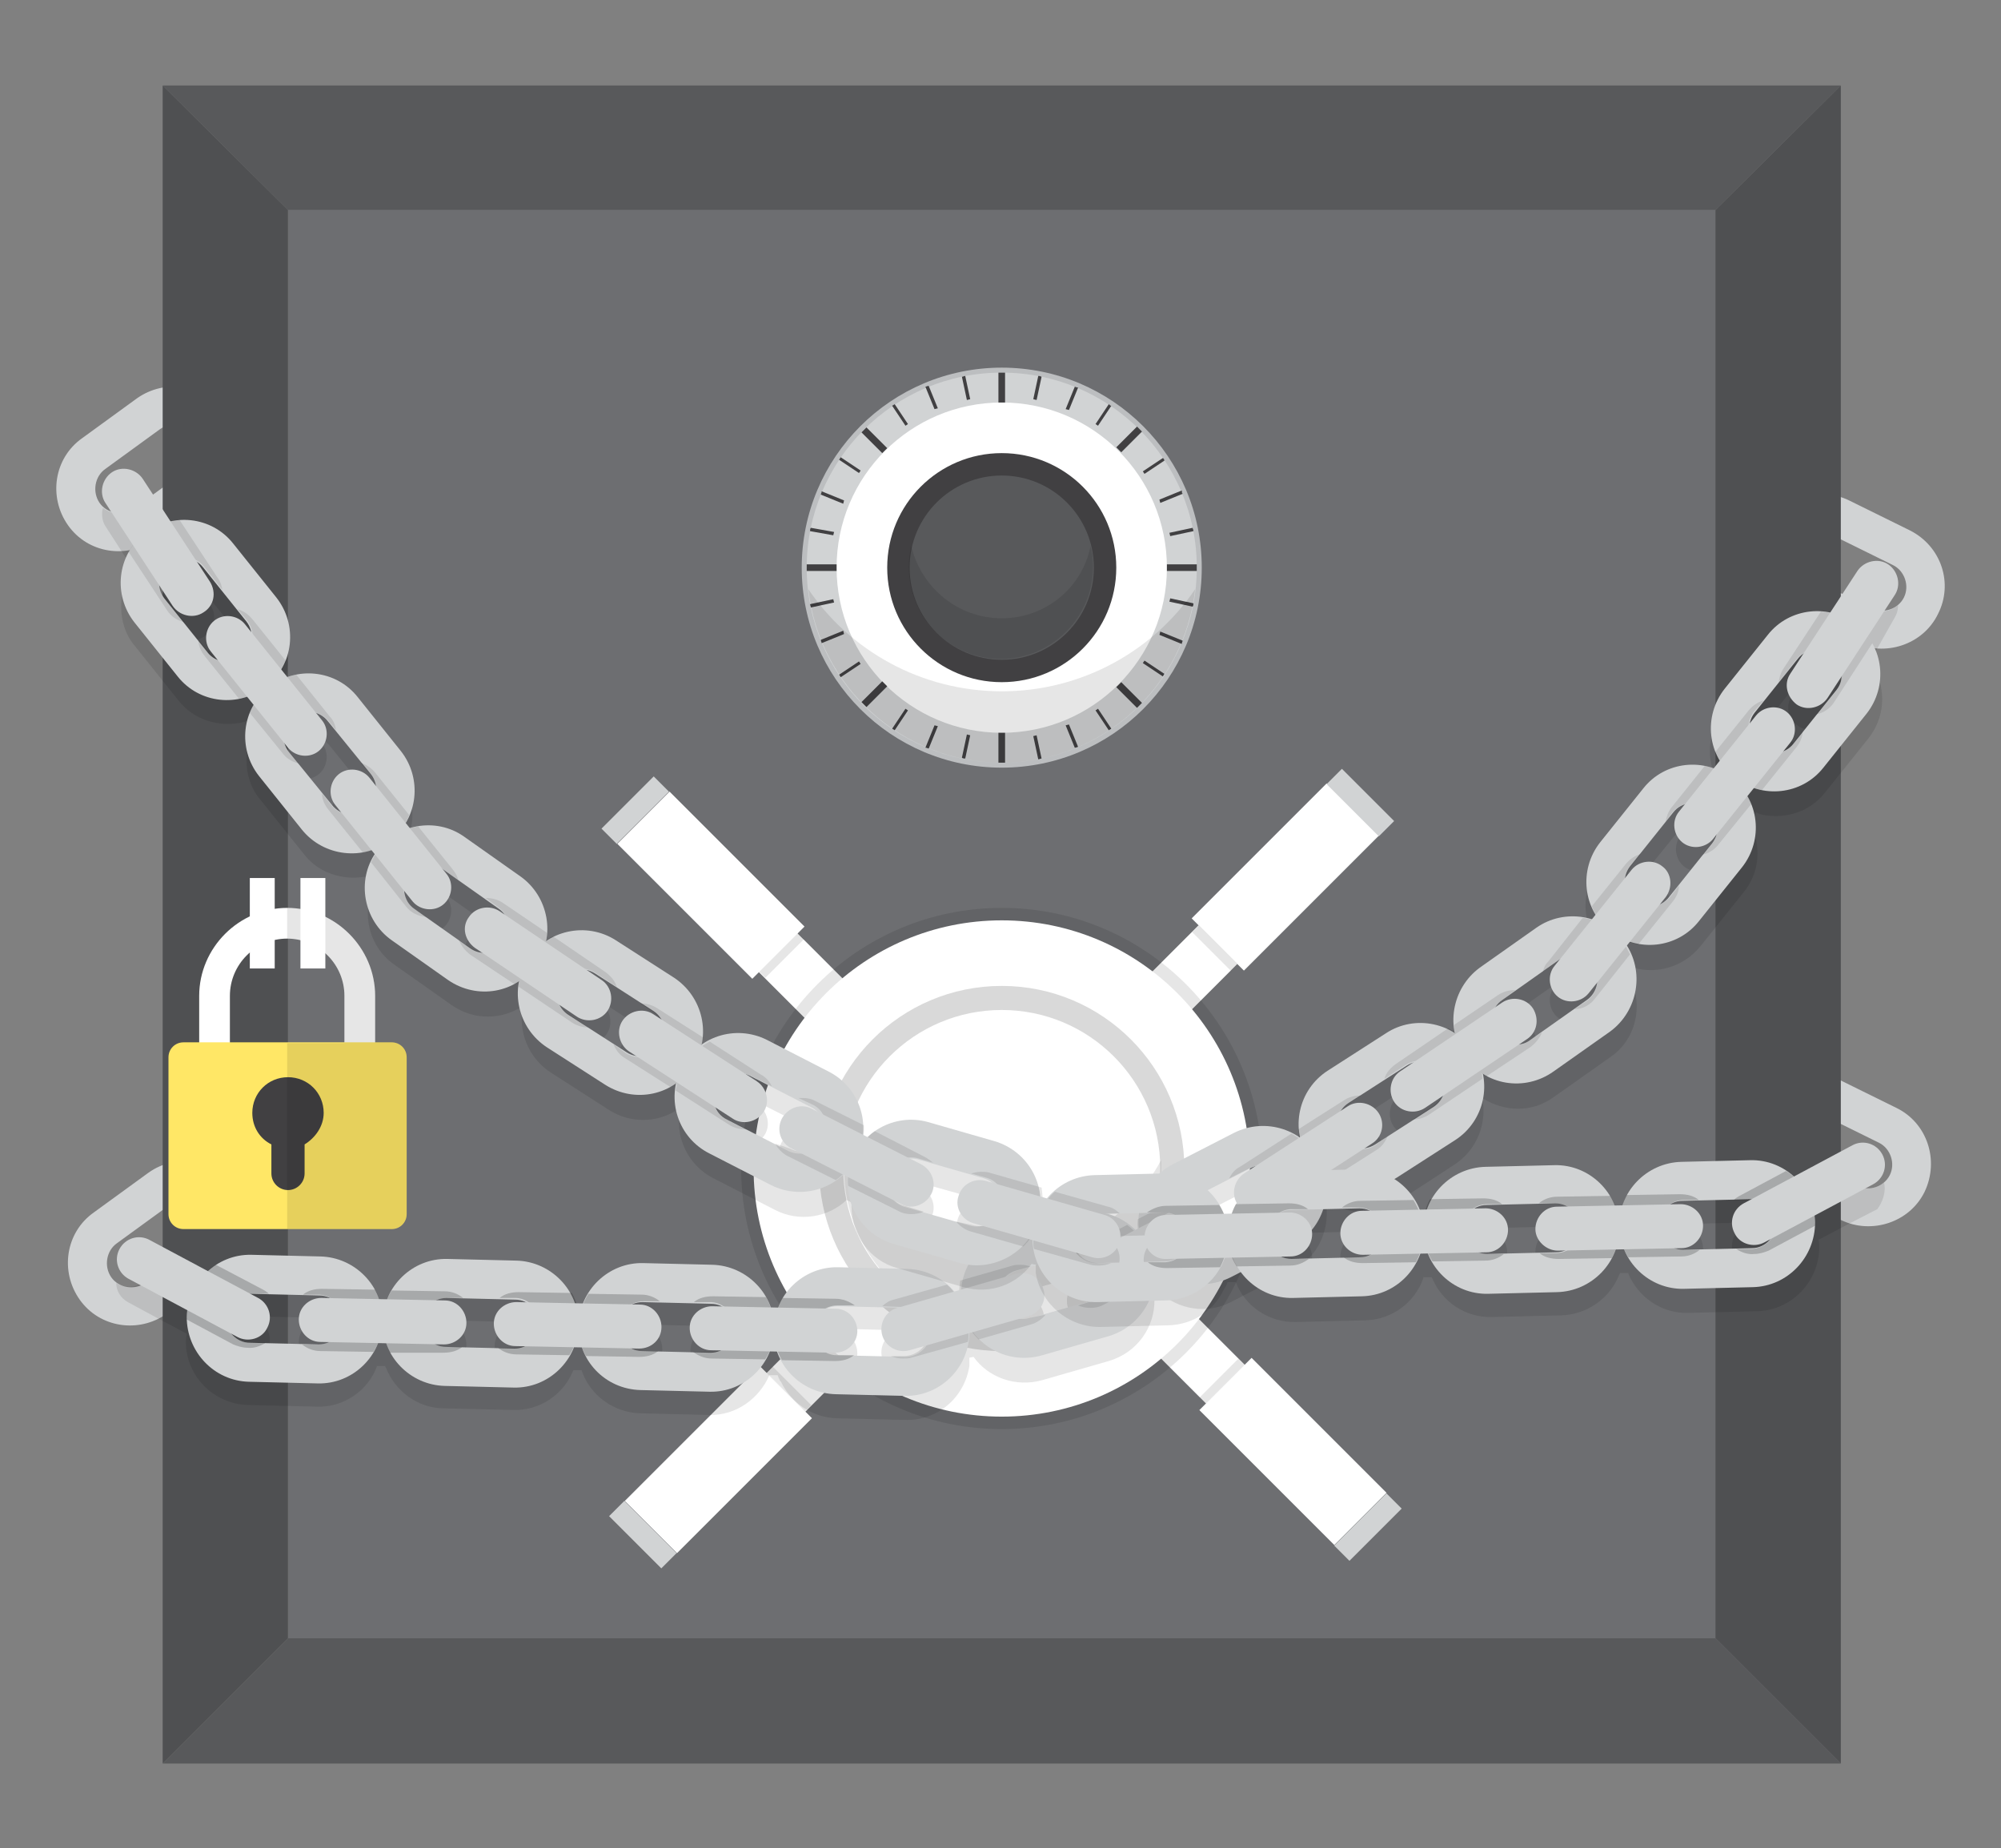 <?xml version="1.0" encoding="utf-8"?>
<!-- Generator: Adobe Illustrator 20.0.0, SVG Export Plug-In . SVG Version: 6.00 Build 0)  -->
<svg version="1.1" id="Layer_1" xmlns="http://www.w3.org/2000/svg" xmlns:xlink="http://www.w3.org/1999/xlink" x="0px" y="0px"
	 viewBox="0 0 241.1 222.7" style="enable-background:new 0 0 241.1 222.7;" xml:space="preserve">
<rect x="0" y="0" width="241.1" height="222.7" fill="#808080" stroke="none"/>
<style type="text/css">
	.st0{fill:#D1D3D4;}
	.st1{fill:#6D6E71;}
	.st2{fill:#58595B;}
	.st3{fill:#4F5052;}
	.st4{fill:#FFFFFF;}
	.st5{fill:#FFE766;}
	.st6{fill:#414042;}
	.st7{opacity:0.1;}
	.st8{opacity:0.15;}
	.st9{fill:#BCBEC0;}
	.st10{opacity:0.2;}
</style>
<g>
	<g>
		<g>
			<path id="XMLID_165_" class="st0" d="M27,49.7c2.4,3.4,1.7,8.1-1.7,10.5L18.7,65c-3.4,2.4-8.1,1.7-10.5-1.7
				c-2.4-3.4-1.7-8.1,1.7-10.5l6.6-4.8C19.9,45.6,24.6,46.3,27,49.7z M22.7,56.5c1.3-0.9,1.6-2.8,0.7-4.1c-0.9-1.3-2.8-1.6-4.1-0.7
				l-6.6,4.8c-1.3,0.9-1.6,2.8-0.7,4.1c0.9,1.3,2.8,1.6,4.1,0.7L22.7,56.5z"/>
			<path id="XMLID_1_" class="st0" d="M28.4,143c2.4,3.4,1.7,8.1-1.7,10.5l-6.6,4.8c-3.4,2.4-8.1,1.7-10.5-1.7
				c-2.4-3.4-1.7-8.1,1.7-10.5l6.6-4.8C21.3,138.9,26,139.6,28.4,143z M24.1,149.8c1.3-0.9,1.6-2.8,0.7-4.1s-2.8-1.6-4.1-0.7
				l-6.6,4.8c-1.3,0.9-1.6,2.8-0.7,4.1c0.9,1.3,2.8,1.6,4.1,0.7L24.1,149.8z"/>
			<path id="XMLID_5_" class="st0" d="M231.9,143.6c-1.8,3.7-6.4,5.2-10.1,3.4l-7.3-3.6c-3.7-1.8-5.2-6.4-3.4-10.1
				c1.8-3.7,6.4-5.2,10.1-3.4l7.3,3.6C232.2,135.3,233.7,139.8,231.9,143.6z M223.8,142.9c1.4,0.7,3.2,0.1,3.9-1.3
				c0.7-1.4,0.1-3.2-1.3-3.9l-7.3-3.6c-1.4-0.7-3.2-0.1-3.9,1.3c-0.7,1.4-0.1,3.2,1.3,3.9L223.8,142.9z"/>
			<path id="XMLID_8_" class="st0" d="M233.5,74c-1.8,3.7-6.4,5.2-10.1,3.4l-7.3-3.6c-3.7-1.8-5.2-6.4-3.4-10.1
				c1.8-3.7,6.4-5.2,10.1-3.4l7.3,3.6C233.9,65.8,235.4,70.3,233.5,74z M225.5,73.3c1.4,0.7,3.2,0.1,3.9-1.3
				c0.7-1.4,0.1-3.2-1.3-3.9l-7.3-3.6c-1.4-0.7-3.2-0.1-3.9,1.3c-0.7,1.4-0.1,3.2,1.3,3.9L225.5,73.3z"/>
			<g>
				<rect x="34.7" y="25.3" class="st1" width="172.1" height="172.1"/>
				<polygon class="st2" points="206.7,25.3 221.8,10.3 19.6,10.3 34.7,25.3 				"/>
				<polygon class="st2" points="34.7,197.4 19.6,212.5 221.8,212.5 206.7,197.4 				"/>
				<polygon class="st3" points="206.7,25.3 206.7,197.4 221.8,212.5 221.8,10.3 				"/>
				<polygon class="st3" points="34.7,25.3 19.6,10.3 19.6,212.5 34.7,197.4 				"/>
			</g>
			<g>
				<g>
					<path class="st4" d="M45.2,128.2h-3.7V120c0-3.8-3.1-6.9-6.9-6.9s-6.9,3.1-6.9,6.9v8.2h-3.7V120c0-5.8,4.8-10.6,10.6-10.6
						s10.6,4.8,10.6,10.6V128.2z"/>
					<path class="st5" d="M49,146.3c0,1-0.8,1.8-1.8,1.8H22.1c-1,0-1.8-0.8-1.8-1.8v-18.9c0-1,0.8-1.8,1.8-1.8h25.1
						c1,0,1.8,0.8,1.8,1.8V146.3z"/>
					<path class="st6" d="M39,134.1c0-2.4-1.9-4.3-4.3-4.3s-4.3,1.9-4.3,4.3c0,1.7,0.9,3.1,2.3,3.8v3.5c0,1.1,0.9,2,2,2
						c1.1,0,2-0.9,2-2v-3.5C38,137.1,39,135.7,39,134.1z"/>
					<path class="st7" d="M49,146.3v-18.9c0-1-0.8-1.8-1.8-1.8h-2V120c0-5.8-4.8-10.6-10.6-10.6v3.7c3.8,0,6.9,3.1,6.9,6.9v5.7h-6.9
						v22.4h12.5C48.2,148.1,49,147.3,49,146.3z"/>
				</g>
				<rect x="30.1" y="105.8" class="st4" width="3" height="10.9"/>
				<rect x="36.2" y="105.8" class="st4" width="3" height="10.9"/>
			</g>
			<g>
				<g>
					
						<rect x="96.8" y="112.1" transform="matrix(0.707 -0.707 0.707 0.707 -56.327 106.257)" class="st4" width="6.6" height="18"/>
					
						<rect x="90.9" y="114.6" transform="matrix(0.707 -0.707 0.707 0.707 -53.857 100.294)" class="st7" width="6.6" height="1.1"/>
					
						<rect x="81.2" y="95.2" transform="matrix(0.707 -0.707 0.707 0.707 -50.331 91.782)" class="st4" width="8.9" height="23"/>
					
						<rect x="72.1" y="96.3" transform="matrix(0.707 -0.707 0.707 0.707 -46.585 82.739)" class="st0" width="8.9" height="2.6"/>
				</g>
				<g>
					
						<rect x="97.7" y="152.4" transform="matrix(-0.707 -0.707 0.707 -0.707 58.334 346.954)" class="st4" width="6.6" height="18"/>
					
						<rect x="91.8" y="166.8" transform="matrix(-0.707 -0.707 0.707 -0.707 43.938 352.916)" class="st7" width="6.6" height="1.1"/>
					
						<rect x="82.1" y="164.4" transform="matrix(-0.707 -0.707 0.707 -0.707 23.387 361.428)" class="st4" width="8.9" height="23"/>
					
						<rect x="73.1" y="183.6" transform="matrix(-0.707 -0.707 0.707 -0.707 1.558 370.471)" class="st0" width="8.9" height="2.6"/>
				</g>
				<g>
					
						<rect x="138" y="151.5" transform="matrix(-0.707 0.707 -0.707 -0.707 354.682 174.031)" class="st4" width="6.6" height="18"/>
					
						<rect x="144" y="165.9" transform="matrix(-0.707 0.707 -0.707 -0.707 369.077 179.994)" class="st7" width="6.6" height="1.1"/>
					
						<rect x="151.3" y="163.5" transform="matrix(-0.707 0.707 -0.707 -0.707 389.627 188.506)" class="st4" width="8.9" height="23"/>
					
						<rect x="160.4" y="182.7" transform="matrix(-0.707 0.707 -0.707 -0.707 411.458 197.549)" class="st0" width="8.9" height="2.6"/>
				</g>
				<g>
					
						<rect x="137.1" y="111.2" transform="matrix(0.707 0.707 -0.707 0.707 126.107 -64.055)" class="st4" width="6.6" height="18"/>
					
						<rect x="143.1" y="113.7" transform="matrix(0.707 0.707 -0.707 0.707 123.638 -70.018)" class="st7" width="6.6" height="1.1"/>
					
						<rect x="150.4" y="94.2" transform="matrix(0.707 0.707 -0.707 0.707 120.112 -78.53)" class="st4" width="8.9" height="23"/>
					
						<rect x="159.5" y="95.4" transform="matrix(0.707 0.707 -0.707 0.707 116.367 -87.573)" class="st0" width="8.9" height="2.6"/>
				</g>
				<g>
					<circle class="st7" cx="120.7" cy="140.8" r="31.4"/>
					<circle class="st4" cx="120.7" cy="140.8" r="29.9"/>
					<circle class="st8" cx="120.7" cy="140.8" r="22"/>
					<circle class="st4" cx="120.7" cy="140.8" r="19.1"/>
					<path class="st7" d="M120.7,151.4c-8.3,0-15.5-4.7-19-11.6c0,0.3,0,0.7,0,1c0,10.5,8.5,19.1,19.1,19.1
						c10.5,0,19.1-8.5,19.1-19.1c0-0.3,0-0.7,0-1C136.2,146.7,129,151.4,120.7,151.4z"/>
				</g>
			</g>
			<g>
				<circle class="st9" cx="120.7" cy="68.4" r="24.1"/>
				<circle class="st0" cx="120.7" cy="68.4" r="23.5"/>
				<circle class="st4" cx="120.7" cy="68.4" r="19.9"/>
				<g>
					<path class="st6" d="M116.9,48.1l-0.4,0.1l-0.6-2.8c0.1,0,0.3-0.1,0.4-0.1L116.9,48.1z"/>
					<path class="st6" d="M113,49.2l-0.4,0.1l-1.1-2.7c0.1,0,0.2-0.1,0.4-0.1L113,49.2z"/>
					<path class="st6" d="M109.4,51.1l-0.3,0.2l-1.6-2.4c0.1-0.1,0.2-0.1,0.3-0.2L109.4,51.1z"/>
					<path class="st6" d="M103.7,56.7l-0.2,0.3l-2.4-1.6c0.1-0.1,0.1-0.2,0.2-0.3L103.7,56.7z"/>
					<path class="st6" d="M101.7,60.3l-0.1,0.4l-2.7-1.1c0-0.1,0.1-0.2,0.1-0.4L101.7,60.3z"/>
					<path class="st6" d="M100.5,64.1l-0.1,0.4L97.6,64c0-0.1,0-0.3,0.1-0.4L100.5,64.1z"/>
					<path class="st6" d="M100.5,72.6l-2.8,0.6c0-0.1-0.1-0.3-0.1-0.4l2.8-0.6L100.5,72.6z"/>
					<path class="st6" d="M101.7,76.4l-2.7,1.1c0-0.1-0.1-0.2-0.1-0.4l2.7-1.1L101.7,76.4z"/>
					<path class="st6" d="M103.7,80l-2.4,1.6c-0.1-0.1-0.1-0.2-0.2-0.3l2.4-1.6L103.7,80z"/>
					<path class="st6" d="M109.4,85.6l-1.6,2.4c-0.1-0.1-0.2-0.1-0.3-0.2l1.6-2.4L109.4,85.6z"/>
					<path class="st6" d="M113,87.5l-1.1,2.7c-0.1,0-0.2-0.1-0.4-0.1l1.1-2.7L113,87.5z"/>
					<path class="st6" d="M116.9,88.6l-0.6,2.8c-0.1,0-0.3,0-0.4-0.1l0.6-2.8L116.9,88.6z"/>
					<path class="st6" d="M125.5,91.4c-0.1,0-0.3,0.1-0.4,0.1l-0.6-2.8l0.4-0.1L125.5,91.4z"/>
					<path class="st6" d="M129.9,90c-0.1,0-0.2,0.1-0.4,0.1h0l-1.1-2.7l0.4-0.1L129.9,90z"/>
					<path class="st6" d="M133.9,87.8c-0.1,0.1-0.2,0.1-0.3,0.2l-1.6-2.4l0.3-0.2L133.9,87.8z"/>
					<path class="st6" d="M140.3,81.2c-0.1,0.1-0.1,0.2-0.2,0.3l-2.4-1.6l0.2-0.3L140.3,81.2z"/>
					<path class="st6" d="M142.5,77.2L142.5,77.2c0,0.1-0.1,0.2-0.1,0.4l-2.7-1.1l0.1-0.4L142.5,77.2z"/>
					<path class="st6" d="M143.8,72.7c0,0.1,0,0.3-0.1,0.4l-2.8-0.6l0.1-0.4L143.8,72.7z"/>
					<path class="st6" d="M143.8,64l-2.8,0.6l-0.1-0.4l2.8-0.6C143.7,63.7,143.8,63.8,143.8,64z"/>
					<path class="st6" d="M142.5,59.5l-2.7,1.1l-0.1-0.4l2.7-1.1C142.4,59.3,142.4,59.4,142.5,59.5z"/>
					<path class="st6" d="M140.3,55.5l-2.4,1.6l-0.2-0.3l2.4-1.6C140.2,55.2,140.3,55.4,140.3,55.5z"/>
					<path class="st6" d="M133.9,48.9l-1.6,2.4l-0.3-0.2l1.6-2.4C133.7,48.8,133.8,48.9,133.9,48.9z"/>
					<path class="st6" d="M129.9,46.7l-1.1,2.7l-0.4-0.1l1.1-2.7h0C129.6,46.6,129.7,46.7,129.9,46.7z"/>
					<path class="st6" d="M125.5,45.4l-0.6,2.8l-0.4-0.1l0.6-2.8C125.2,45.3,125.3,45.3,125.5,45.4z"/>
					<path class="st6" d="M121.1,44.9v3.6c-0.1,0-0.3,0-0.4,0c-0.1,0-0.3,0-0.4,0v-3.6c0.1,0,0.3,0,0.4,0
						C120.8,44.9,121,44.9,121.1,44.9z"/>
					<path class="st6" d="M106.9,54c-0.2,0.2-0.4,0.4-0.6,0.6l-2.5-2.5c0.2-0.2,0.4-0.4,0.6-0.6L106.9,54z"/>
					<path class="st6" d="M100.8,68.4c0,0.1,0,0.3,0,0.4h-3.6c0-0.1,0-0.3,0-0.4c0-0.1,0-0.3,0-0.4h3.6
						C100.8,68.1,100.8,68.2,100.8,68.4z"/>
					<path class="st6" d="M106.9,82.7l-2.5,2.5c-0.2-0.2-0.4-0.4-0.6-0.6l2.5-2.5C106.5,82.3,106.7,82.5,106.9,82.7z"/>
					<path class="st6" d="M121.1,88.3v3.6c-0.1,0-0.3,0-0.4,0c-0.1,0-0.3,0-0.4,0v-3.6c0.1,0,0.3,0,0.4,0
						C120.8,88.3,121,88.3,121.1,88.3z"/>
					<path class="st6" d="M137.6,84.7c-0.2,0.2-0.4,0.4-0.6,0.6l-2.5-2.5c0.2-0.2,0.4-0.4,0.6-0.6L137.6,84.7z"/>
					<path class="st6" d="M144.2,68.4c0,0.1,0,0.3,0,0.4h-3.6c0-0.1,0-0.3,0-0.4c0-0.1,0-0.3,0-0.4h3.6
						C144.2,68.1,144.2,68.2,144.2,68.4z"/>
					<path class="st6" d="M137.6,52l-2.5,2.5c-0.2-0.2-0.4-0.4-0.6-0.6l2.5-2.5C137.2,51.6,137.4,51.8,137.6,52z"/>
				</g>
				<path class="st7" d="M120.7,83.3c-9.7,0-18.3-4.9-23.3-12.3c1.3,11.7,11.3,20.9,23.3,20.9s22-9.1,23.3-20.9
					C139,78.4,130.4,83.3,120.7,83.3z"/>
				<g>
					<circle class="st6" cx="120.7" cy="68.4" r="13.8"/>
					<circle class="st2" cx="120.7" cy="68.4" r="11.1"/>
					<path class="st7" d="M120.7,74.5c-5.3,0-9.7-3.7-10.9-8.7c-0.2,0.8-0.3,1.6-0.3,2.5c0,6.2,5,11.1,11.1,11.1s11.1-5,11.1-11.1
						c0-0.9-0.1-1.7-0.3-2.5C130.4,70.8,126,74.5,120.7,74.5z"/>
				</g>
			</g>
		</g>
		<g>
			<g>
				<path class="st7" d="M228.3,74.4c0.3-0.5,0.4-1,0.4-1.5c-0.9,0.8-2.1,1-3.2,0.4l-2.2-1.1l-2.5,3.9l-0.3,0.4c0,0-0.1,0-0.1,0
					c-0.1,0-0.2,0-0.3-0.1c-0.1,0-0.2,0-0.3,0c-2.5-0.3-5.2,0.7-6.9,2.8l-5.2,6.5c-2,2.5-2.2,5.9-0.7,8.5c0,0.1,0.1,0.1,0.1,0.2
					l-0.7,0.9h0c-0.1,0-0.2-0.1-0.3-0.1c-0.2-0.1-0.4-0.1-0.5-0.1c-0.1,0-0.1,0-0.2,0l0,0c-2.7-0.6-5.7,0.4-7.5,2.7l-5.2,6.5
					c-2,2.6-2.2,6-0.6,8.7l-0.5,0.7c-2.2-0.7-4.6-0.3-6.6,1.1l-6.8,4.8c-2.3,1.6-3.4,4.3-3.2,7l0,0c0,0,0,0.1,0,0.1c0,0,0,0.1,0,0.1
					c0,0.2,0.1,0.4,0.1,0.6c0,0,0,0,0,0c-0.2-0.1-0.3-0.2-0.5-0.3c-0.1,0-0.1-0.1-0.2-0.1c0,0-0.1,0-0.1-0.1l0,0
					c-2.3-1.2-5.2-1.1-7.6,0.4l-6.9,4.5c-2.7,1.8-4,5.1-3.3,8.1l0,0c-0.1-0.1-0.2-0.1-0.3-0.2c-0.1,0-0.1-0.1-0.2-0.1
					c-0.1-0.1-0.3-0.2-0.4-0.2c0,0,0,0,0,0c-1.1-0.6-2.3-0.9-3.5-0.9c-1.2,0-2.3,0.3-3.5,0.8l-7.4,3.8c-2.7,1.4-4.2,4.2-4.2,7v0.2
					c0,0.1,0,0.3,0,0.4c0,0,0,0.1,0,0.1l-0.5,0.2c-0.1-0.1-0.1-0.1-0.2-0.2c-0.2-0.2-0.4-0.3-0.6-0.5c0,0,0,0,0,0
					c-1.3-1-2.9-1.5-4.6-1.5c-0.7,0-1.4,0.1-2.1,0.3l-8,2.3c-3.2,0.9-5.3,3.7-5.5,6.8l-0.8,0.2c-1.4-1.6-3.4-2.7-5.7-2.8l-8.3-0.2
					c-3-0.1-5.6,1.6-6.9,4c-0.1,0.1-0.1,0.3-0.2,0.4c0,0,0,0.1-0.1,0.1c0,0.1-0.1,0.2-0.1,0.3l-1,0c-1-2.9-3.8-5.1-7.1-5.1l-8.3-0.2
					c-3-0.1-5.6,1.6-6.9,4.2c0,0,0,0,0,0c-0.1,0.2-0.2,0.3-0.2,0.5c0,0,0,0.1,0,0.1l-1,0c0-0.1-0.1-0.2-0.1-0.3
					c-0.1-0.1-0.1-0.3-0.2-0.4c0,0,0,0,0,0c-1.2-2.6-3.8-4.4-6.8-4.4l-8.3-0.2c-3-0.1-5.7,1.6-6.9,4.2c0,0,0,0,0,0
					c-0.1,0.1-0.1,0.3-0.2,0.4c0,0.1-0.1,0.2-0.1,0.2l-1,0c0,0,0-0.1,0-0.1c-0.1-0.2-0.1-0.3-0.2-0.5c0,0,0,0,0-0.1
					c-1.2-2.6-3.8-4.4-6.8-4.4l-8.3-0.2c-1.6,0-3.1,0.4-4.3,1.3l0,0c-0.3,0.2-0.6,0.5-0.9,0.7l-0.9-0.5l-4.5-2.4l-2.1,1.5
					c-1,0.7-2.3,0.7-3.3,0.1c0,0.9,0.5,1.8,1.4,2.3l3.7,2l3.4,1.8c0,0.3-0.1,0.5-0.1,0.8c0,0.1,0,0.3,0,0.4l0,0
					c0.1,4,3.4,7.3,7.5,7.4l8.3,0.2c3.2,0.1,6.1-1.9,7.2-4.8c0,0,0,0,0-0.1l1,0c0,0.1,0,0.1,0.1,0.2c1.1,2.8,3.8,4.9,7,4.9l8.3,0.2
					c3.2,0.1,6-1.8,7.2-4.6c0-0.1,0.1-0.1,0.1-0.2l1,0c0,0,0,0,0,0.1c1,2.9,3.8,5,7,5.1l8.3,0.2c3.3,0.1,6.1-2,7.3-4.8l1,0
					c0,0.1,0.1,0.2,0.1,0.3c0,0.1,0.1,0.1,0.1,0.2c0,0.1,0.1,0.2,0.2,0.3c1.2,2.5,3.7,4.3,6.7,4.4l8.3,0.2c3.9,0.1,7.1-2.7,7.7-6.5
					h0c0,0,0-0.1,0-0.1c0-0.1,0-0.2,0-0.2c0-0.2,0-0.4,0-0.7v0l0.5-0.1c1.8,2.5,5.1,3.7,8.3,2.8l8-2.3c3.4-1,5.6-4.1,5.5-7.5
					c0,0,0-0.1,0-0.1c0-0.1,0-0.3,0-0.4l0.6-0.3c2.3,2.1,5.7,2.7,8.6,1.2l7.4-3.8c3.2-1.6,4.7-5.2,4-8.5c0,0,0,0,0,0c0,0,0,0,0,0
					c0.1,0.1,0.2,0.2,0.4,0.3c0,0,0,0,0.1,0c2.4,1.5,5.6,1.6,8.2-0.1l6.9-4.5c2.7-1.8,3.9-5,3.3-8c0,0,0,0,0,0
					c2.6,1.7,6,1.8,8.6-0.1l6.8-4.8c3.1-2.1,4-6.1,2.5-9.4l0,0c0-0.1-0.1-0.2-0.1-0.3c-0.1-0.1-0.1-0.2-0.2-0.3
					c-0.1-0.1-0.1-0.2-0.2-0.3l0.5-0.6c2.9,1,6.3,0.1,8.4-2.5l5.2-6.5c1.8-2.2,2.1-5.1,1.1-7.6v0c0,0,0,0,0-0.1
					c0-0.1-0.1-0.1-0.1-0.2c-0.1-0.2-0.1-0.3-0.2-0.5c0,0,0-0.1,0-0.1c0,0,0-0.1-0.1-0.1l0.8-1c0.1,0,0.2,0.1,0.2,0.1
					c0.1,0,0.1,0,0.2,0.1c0.2,0,0.3,0.1,0.5,0.1c2.7,0.5,5.6-0.4,7.4-2.7l5.2-6.5c2-2.5,2.2-5.8,0.7-8.5v0c-0.1-0.1-0.2-0.3-0.2-0.4
					c0-0.1-0.1-0.2-0.1-0.2c-0.1-0.1-0.1-0.2-0.2-0.3l0.8-1.3L228.3,74.4z M38.6,164.4l1.1,0c-0.4,0.2-0.9,0.3-1.3,0.3l-8.3-0.2
					c-0.9,0-1.7-0.5-2.3-1.1l0.8,0.4c1.3,0.7,2.9,0.2,3.6-1.1c0.7-1.3,0.2-2.9-1.1-3.6l-1-0.5c0,0,0.1,0,0.1,0l8.3,0.2
					c0.5,0,0.9,0.1,1.3,0.3l-1.1,0c-1.5,0-2.7,1.1-2.7,2.6C36,163.2,37.2,164.4,38.6,164.4z M62.2,164.9l1.1,0
					c-0.4,0.2-0.9,0.3-1.3,0.3l-8.3-0.2c-0.5,0-0.9-0.1-1.3-0.3l1.1,0c1.5,0,2.7-1.1,2.7-2.6c0-1.5-1.1-2.7-2.6-2.7l-1.1,0
					c0.4-0.2,0.9-0.3,1.3-0.3l8.3,0.2c0.5,0,0.9,0.1,1.3,0.3l-1.1,0c-1.5,0-2.7,1.1-2.7,2.6C59.6,163.7,60.7,164.9,62.2,164.9z
					 M85.8,165.4l1.1,0c-0.4,0.2-0.9,0.3-1.3,0.3l-8.3-0.2c-0.5,0-0.9-0.1-1.3-0.3l1.1,0c1.5,0,2.7-1.1,2.7-2.6
					c0-1.5-1.1-2.7-2.6-2.7l-1.1,0c0.4-0.2,0.9-0.3,1.3-0.3l8.3,0.2c0.5,0,0.9,0.1,1.3,0.3l-1.1,0c-1.5,0-2.7,1.1-2.7,2.6
					C83.1,164.2,84.3,165.4,85.8,165.4z M109.1,166.2l-8.3-0.2c-0.5,0-0.9-0.1-1.3-0.3l1.1,0c1.5,0,2.7-1.1,2.7-2.6
					c0-1.5-1.1-2.7-2.6-2.7l-1.1,0c0.4-0.2,0.9-0.3,1.3-0.3l7.5,0.2l-0.3,0.1c-1.4,0.4-2.2,1.9-1.8,3.3c0.4,1.4,1.9,2.2,3.3,1.8
					l2-0.6C111.1,165.7,110.2,166.3,109.1,166.2z M132.2,159.3l-8,2.3c-0.5,0.1-0.9,0.1-1.4,0.1l1.1-0.3c1.4-0.4,2.2-1.9,1.8-3.3
					s-1.9-2.2-3.3-1.8l-1.1,0.3c0.3-0.3,0.7-0.5,1.2-0.7l0.6-0.2l6.4-1.8l0.9-0.3c0.4-0.1,0.8-0.1,1.2-0.1l-1.6,0.8
					c-1.3,0.7-1.8,2.3-1.2,3.6c0.7,1.3,2.3,1.8,3.6,1.2l0.8-0.4C133,159,132.6,159.2,132.2,159.3z M154,148.4
					c-0.2,0.1-0.3,0.2-0.5,0.3l-2.4,1.2l-3.3,1.7c0,0,0,0,0,0l-1.6,0.8l0,0c-0.4,0.2-0.9,0.3-1.3,0.3l1-0.5c1.3-0.7,1.8-2.3,1.2-3.6
					c-0.7-1.3-2.3-1.8-3.6-1.2l-1,0.5c0.2-0.2,0.4-0.4,0.6-0.6c0.1-0.1,0.3-0.2,0.4-0.3l0.3-0.2l1.3-0.7l5.7-2.9
					c0.2-0.1,0.4-0.2,0.6-0.2l-1.4,0.9c-1.2,0.8-1.6,2.4-0.8,3.7c0.8,1.2,2.4,1.6,3.7,0.8l2-1.3C154.7,147.8,154.4,148.1,154,148.4z
					 M172.9,136c-0.1,0.1-0.2,0.2-0.3,0.2l-1,0.6l-4.4,2.9c0,0,0,0,0,0l-1.2,0.8l-0.3,0.2c-0.2,0.1-0.4,0.2-0.5,0.3
					c-0.2,0.1-0.5,0.2-0.8,0.2l0.9-0.6c1.2-0.8,1.6-2.5,0.8-3.7c-0.8-1.2-2.4-1.6-3.7-0.8l-0.9,0.6c0.2-0.4,0.5-0.7,0.9-1l1.5-1
					l2.8-1.8v0l2.6-1.7c0.3-0.2,0.6-0.3,1-0.4l-1.7,1.2c-1.2,0.8-1.5,2.5-0.7,3.7c0.8,1.2,2.5,1.5,3.7,0.7l2.1-1.4
					C173.5,135.3,173.3,135.7,172.9,136z M192.4,121.4c-0.1,0.8-0.5,1.5-1.2,1.9l-1.5,1l-5.3,3.7c-0.3,0.2-0.7,0.4-1,0.5
					c-0.1,0-0.3,0-0.4,0.1l1-0.7c1.2-0.8,1.5-2.5,0.7-3.7c-0.8-1.2-2.5-1.5-3.7-0.7l-0.8,0.5c0.1-0.1,0.1-0.2,0.2-0.3
					c0.2-0.2,0.4-0.4,0.6-0.6l6.8-4.8c0,0,0.1,0,0.1-0.1l-0.6,0.7c-0.9,1.1-0.7,2.8,0.4,3.7c1.1,0.9,2.8,0.7,3.7-0.4l1-1.2
					C192.4,121.3,192.4,121.3,192.4,121.4z M206.3,104.4l-5.2,6.5c0,0,0,0,0,0c-0.3,0.3-0.6,0.6-1,0.8l0.7-0.9
					c0.9-1.1,0.7-2.8-0.4-3.7c-1.1-0.9-2.8-0.7-3.7,0.4l-0.7,0.9c0-0.1,0-0.2,0.1-0.3c0.1-0.3,0.3-0.7,0.5-1l5.1-6.3l0.1-0.1
					c0.1-0.1,0.1-0.2,0.2-0.2c0.3-0.3,0.7-0.6,1.2-0.7l-0.7,0.9c-0.9,1.1-0.7,2.8,0.4,3.7c1.1,0.9,2.8,0.7,3.7-0.4l0.3-0.4
					C206.6,103.8,206.5,104.1,206.3,104.4z M221.8,84.6c-0.1,0.4-0.3,0.9-0.6,1.2l-1.1,1.4l-1.3,1.7l-1.6,2l-1.1,1.4
					c-0.3,0.4-0.7,0.7-1.1,0.8l0.7-0.9c0.9-1.1,0.7-2.8-0.4-3.7c-1.1-0.9-2.8-0.7-3.7,0.4l-0.7,0.9c0.1-0.4,0.3-0.9,0.6-1.2l0.3-0.3
					l0.9-1.1c0,0,0,0,0,0l1.8-2.3l2.2-2.8c0.2-0.3,0.5-0.5,0.8-0.7l-1.6,2.4c-0.8,1.2-0.5,2.9,0.8,3.7c1.2,0.8,2.9,0.4,3.7-0.8
					l1.7-2.6C221.8,84.4,221.8,84.5,221.8,84.6z"/>
				<g>
					<path id="XMLID_69_" class="st0" d="M93.2,160.2c0.1-4.2,3.6-7.6,7.8-7.5l8.3,0.2c4.2,0.1,7.6,3.6,7.5,7.8
						c-0.1,4.2-3.6,7.6-7.8,7.5l-8.3-0.2C96.5,167.9,93.1,164.4,93.2,160.2z M100.9,157.4c-1.6,0-3,1.3-3,2.9c0,1.6,1.3,3,2.9,3
						l8.3,0.2c1.6,0,3-1.3,3-2.9c0-1.6-1.3-3-2.9-3L100.9,157.4z"/>
					<path id="XMLID_66_" class="st0" d="M69.7,159.7c0.1-4.2,3.6-7.6,7.8-7.5l8.3,0.2c4.2,0.1,7.6,3.6,7.5,7.8
						c-0.1,4.2-3.6,7.6-7.8,7.5l-8.3-0.2C72.9,167.4,69.6,163.9,69.7,159.7z M77.4,156.9c-1.6,0-3,1.3-3,2.9s1.3,3,2.9,3l8.3,0.2
						c1.6,0,3-1.3,3-2.9s-1.3-3-2.9-3L77.4,156.9z"/>
					<path id="XMLID_65_" class="st10" d="M100.8,163.3l2.1,0c-0.6,0.5-1.4,0.7-2.3,0.7l-6.4-0.1c-0.6-1.1-1-2.4-0.9-3.8
						c0,1.4-0.4,2.6-1.1,3.7l-6.4-0.1c-0.9,0-1.6-0.3-2.3-0.8l2.1,0c1.6,0,3-1.3,3-2.9c0-1.6-1.3-3-2.9-3.1l-2.1,0
						c0.6-0.5,1.4-0.7,2.3-0.7l6.4,0.1c0.6,1.1,1,2.4,0.9,3.8c0-1.4,0.4-2.6,1.1-3.7l6.4,0.1c0.8,0,1.6,0.3,2.3,0.8l-2.1,0
						c-1.6,0-3,1.3-3,2.9C97.9,161.9,99.2,163.3,100.8,163.3z"/>
					<path id="XMLID_64_" class="st0" d="M100.6,163l-14.9-0.3c-1.5,0-2.6-1.3-2.6-2.7c0-1.5,1.3-2.6,2.7-2.6l14.9,0.3
						c1.5,0,2.6,1.3,2.6,2.7C103.3,161.8,102.1,163,100.6,163z"/>
					<path id="XMLID_61_" class="st0" d="M116.1,158.1c-1.2-4.1,1.2-8.3,5.2-9.5l8-2.3c4.1-1.2,8.3,1.2,9.5,5.2
						c1.2,4.1-1.2,8.3-5.2,9.5l-8,2.3C121.5,164.5,117.2,162.2,116.1,158.1z M122.6,153.1c-1.6,0.5-2.5,2.1-2,3.7
						c0.5,1.6,2.1,2.5,3.7,2l8-2.3c1.6-0.5,2.5-2.1,2-3.7c-0.5-1.6-2.1-2.5-3.7-2L122.6,153.1z"/>
					<path class="st7" d="M126,158.4c-0.5,0.6-1.1,1-1.8,1.2l-6.3,1.8c-0.5-0.5-0.9-1-1.2-1.6c0,0.3,0,0.6,0,0.9c0,0.3,0,0.7-0.1,1
						l-6.8,1.9c-0.3,0.1-0.7,0.1-1,0.1c-0.5,0-1-0.1-1.5-0.3l1.6,0c1.6,0,3-1.3,3-2.9c0-1.6-1.3-3-2.9-3l-2.7-0.1
						c0.4-0.4,0.9-0.7,1.4-0.8l6.4-1.8c0.6,0.5,1.1,1.2,1.5,1.9c-0.1-0.8,0-1.6,0.1-2.4l6.3-1.8c0.3-0.1,0.7-0.1,1-0.1
						c0.4,0,0.8,0.1,1.2,0.2l-1.8,0.5c-1.6,0.5-2.5,2.1-2,3.7c0.5,1.6,2.1,2.5,3.7,2L126,158.4z"/>
					<path id="XMLID_60_" class="st0" d="M123.9,158.6l-14.3,4.1c-1.4,0.4-2.9-0.4-3.3-1.8c-0.4-1.4,0.4-2.9,1.8-3.3l14.3-4.1
						c1.4-0.4,2.9,0.4,3.3,1.8C126.2,156.7,125.3,158.2,123.9,158.6z"/>
					<path id="XMLID_57_" class="st0" d="M138,150.6c-1.9-3.8-0.4-8.4,3.3-10.3l7.4-3.8c3.8-1.9,8.4-0.4,10.3,3.3
						c1.9,3.8,0.4,8.4-3.3,10.3l-7.4,3.8C144.5,155.8,139.9,154.4,138,150.6z M143.4,144.5c-1.5,0.7-2,2.5-1.3,4
						c0.7,1.5,2.5,2,4,1.3l7.4-3.8c1.5-0.7,2-2.5,1.3-4s-2.5-2-4-1.3L143.4,144.5z"/>
					<path class="st7" d="M147.8,148.9c-0.3,0.6-0.9,1.2-1.5,1.5l-5.8,3c-0.6-0.4-1.2-1-1.7-1.6c0.2,0.8,0.3,1.6,0.2,2.3l-6,3.1
						c-0.5,0.3-1.1,0.4-1.6,0.4c-0.5,0-1.1-0.1-1.5-0.3l2.3-0.7c1.6-0.5,2.5-2.1,2-3.7s-2.1-2.5-3.7-2l-1.7,0.5
						c0.2-0.2,0.5-0.4,0.8-0.6l6.2-3.2c0.6,0.4,1,0.9,1.5,1.4c-0.2-0.7-0.3-1.4-0.2-2.1l5.8-3c0.5-0.3,1.1-0.4,1.6-0.4
						c0.2,0,0.3,0,0.5,0l-1.6,0.8c-1.5,0.7-2,2.5-1.3,4c0.7,1.5,2.5,2,4,1.3L147.8,148.9z"/>
					<path id="XMLID_56_" class="st0" d="M145.8,149.6l-13.2,6.8c-1.3,0.7-2.9,0.1-3.6-1.2c-0.7-1.3-0.1-2.9,1.2-3.6l13.2-6.8
						c1.3-0.7,2.9-0.1,3.6,1.2C147.6,147.3,147.1,148.9,145.8,149.6z"/>
					<path id="XMLID_53_" class="st0" d="M157.7,139.6c-2.3-3.5-1.3-8.3,2.3-10.6l7-4.5c3.5-2.3,8.3-1.3,10.6,2.3
						c2.3,3.5,1.3,8.3-2.3,10.6l-7,4.5C164.7,144.1,160,143.1,157.7,139.6z M162.5,132.9c-1.4,0.9-1.8,2.7-0.9,4.1
						c0.9,1.4,2.7,1.8,4.1,0.9l7-4.5c1.4-0.9,1.8-2.7,0.9-4.1c-0.9-1.4-2.7-1.8-4.1-0.9L162.5,132.9z"/>
					<path class="st7" d="M167.2,136.9c-0.3,0.7-0.7,1.3-1.4,1.7l-5.5,3.5c-0.3-0.2-0.5-0.3-0.8-0.5c0.1,0.3,0.1,0.6,0.2,0.9
						l-6.4,4.1c-0.6,0.4-1.4,0.6-2.1,0.6c-0.1,0-0.1,0-0.2,0l2.4-1.2c1.5-0.7,2-2.5,1.3-4c-0.7-1.5-2.5-2-4-1.3l-2.6,1.3
						c0.3-0.6,0.7-1.1,1.3-1.4l6.2-4c0.3,0.2,0.7,0.4,1,0.6c-0.1-0.4-0.1-0.7-0.2-1.1l5.5-3.5c0.6-0.4,1.3-0.6,2.1-0.6l-1.5,1
						c-1.4,0.9-1.8,2.7-0.9,4.1c0.9,1.4,2.7,1.8,4.1,0.9L167.2,136.9z"/>
					<path id="XMLID_52_" class="st0" d="M165.3,137.8l-12.5,8.1c-1.2,0.8-2.9,0.4-3.7-0.8c-0.8-1.2-0.4-2.9,0.8-3.7l12.5-8.1
						c1.2-0.8,2.9-0.4,3.7,0.8C166.9,135.3,166.6,137,165.3,137.8z"/>
					<path id="XMLID_49_" class="st0" d="M176.5,127.3c-2.4-3.4-1.6-8.2,1.8-10.7l6.8-4.8c3.4-2.4,8.2-1.6,10.7,1.8
						c2.4,3.4,1.6,8.2-1.8,10.7l-6.8,4.8C183.7,131.6,178.9,130.8,176.5,127.3z M181,120.5c-1.3,0.9-1.7,2.8-0.7,4.1
						c0.9,1.3,2.8,1.7,4.1,0.7l6.8-4.8c1.3-0.9,1.7-2.8,0.7-4.1s-2.8-1.7-4.1-0.7L181,120.5z"/>
					<path class="st7" d="M185.8,124.4c-0.3,0.7-0.7,1.2-1.3,1.7l-5.4,3.6c-0.2-0.1-0.4-0.2-0.6-0.4c0.1,0.2,0.1,0.5,0.1,0.7
						l-6.4,4.3c-0.6,0.4-1.3,0.6-2,0.6l2.4-1.6c1.4-0.9,1.8-2.7,0.9-4.1c-0.9-1.4-2.7-1.8-4.1-0.9l-2.6,1.7c0.2-0.7,0.7-1.3,1.4-1.8
						l6.3-4.3c0.3,0.1,0.5,0.3,0.8,0.5c-0.1-0.3-0.1-0.6-0.1-0.9l5.3-3.6c0.6-0.4,1.3-0.6,2.1-0.6l-1.5,1.1c-1.3,1-1.7,2.8-0.7,4.1
						c0.9,1.3,2.8,1.7,4.1,0.7L185.8,124.4z"/>
					<path id="XMLID_48_" class="st0" d="M184,125.2l-12.3,8.3c-1.2,0.8-2.9,0.5-3.7-0.7c-0.8-1.2-0.5-2.9,0.7-3.7l12.3-8.3
						c1.2-0.8,2.9-0.5,3.7,0.7C185.5,122.8,185.2,124.4,184,125.2z"/>
					<path id="XMLID_45_" class="st0" d="M194,112.2c-3.3-2.6-3.8-7.4-1.2-10.7L198,95c2.6-3.3,7.4-3.8,10.7-1.2
						c3.3,2.6,3.8,7.4,1.2,10.7l-5.2,6.5C202.1,114.3,197.3,114.8,194,112.2z M196.4,104.4c-1,1.3-0.8,3.2,0.5,4.2
						c1.3,1,3.2,0.8,4.2-0.5l5.2-6.5c1-1.3,0.8-3.2-0.5-4.2c-1.3-1-3.2-0.8-4.2,0.5L196.4,104.4z"/>
					<path class="st7" d="M202.3,106.7c0,0.7-0.3,1.4-0.8,2l-4.1,5.1c-0.8-0.1-1.7-0.4-2.4-0.9c0.3,0.3,0.5,0.6,0.7,0.9
						c0.3,0.4,0.5,0.8,0.7,1.2l-4.2,5.3c-0.6,0.8-1.5,1.3-2.5,1.3l1.5-1c1.3-0.9,1.7-2.8,0.7-4.1c-0.9-1.3-2.8-1.7-4.1-0.7l-1.9,1.3
						c0.1-0.5,0.3-0.9,0.7-1.3l4.1-5.2c0.9,0.1,1.8,0.4,2.6,0.9c-0.7-0.7-1.2-1.5-1.5-2.3l4.1-5.1c0.5-0.6,1.1-1,1.8-1.2l-1.1,1.4
						c-1,1.3-0.8,3.2,0.5,4.2c1.3,1,3.2,0.8,4.2-0.5L202.3,106.7z"/>
					<path id="XMLID_44_" class="st0" d="M200.7,108.1l-9.3,11.6c-0.9,1.1-2.6,1.3-3.7,0.4c-1.1-0.9-1.3-2.6-0.4-3.7l9.3-11.6
						c0.9-1.1,2.6-1.3,3.7-0.4C201.4,105.2,201.6,106.9,200.7,108.1z"/>
					<path id="XMLID_41_" class="st0" d="M209,93.7c-3.3-2.6-3.8-7.4-1.2-10.7l5.2-6.5c2.6-3.3,7.4-3.8,10.7-1.2
						c3.3,2.6,3.8,7.4,1.2,10.7l-5.2,6.5C217.1,95.8,212.3,96.3,209,93.7z M211.4,85.9c-1,1.3-0.8,3.2,0.5,4.2
						c1.3,1,3.2,0.8,4.2-0.5l5.2-6.5c1-1.3,0.8-3.2-0.5-4.2c-1.3-1-3.2-0.8-4.2,0.5L211.4,85.9z"/>
					<path class="st7" d="M211,96.9l-3.9,4.8c-0.5,0.7-1.2,1.1-2,1.3l1.1-1.4c1-1.3,0.8-3.2-0.5-4.2c-1.3-1-3.2-0.8-4.2,0.5
						l-0.8,1.1c0.1-0.6,0.3-1.2,0.7-1.7l4-5c1.1,0.2,2.3,0.7,3.2,1.5C209.8,94.6,210.6,95.7,211,96.9z"/>
					<path class="st7" d="M217.2,88.1c0,0.7-0.3,1.4-0.8,2l-4.1,5.1c-1.2-0.2-2.4-0.7-3.4-1.5c-1-0.8-1.8-1.8-2.3-3l4.1-5.1
						c0.5-0.6,1.1-1,1.8-1.2l-1.2,1.4c-1,1.3-0.8,3.2,0.5,4.2c1.3,1,3.2,0.8,4.2-0.5L217.2,88.1z"/>
					<path id="XMLID_40_" class="st0" d="M215.7,89.5l-9.3,11.6c-0.9,1.1-2.6,1.3-3.7,0.4c-1.1-0.9-1.3-2.6-0.4-3.7l9.3-11.6
						c0.9-1.1,2.6-1.3,3.7-0.4C216.4,86.7,216.6,88.4,215.7,89.5z"/>
					<path id="XMLID_37_" class="st0" d="M46.1,159.2c0.1-4.2,3.6-7.6,7.8-7.5l8.3,0.2c4.2,0.1,7.6,3.6,7.5,7.8s-3.6,7.6-7.8,7.5
						l-8.3-0.2C49.4,166.9,46,163.4,46.1,159.2z M53.8,156.4c-1.6,0-3,1.3-3,2.9c0,1.6,1.3,3,2.9,3l8.3,0.2c1.6,0,3-1.3,3-2.9
						c0-1.6-1.3-3-2.9-3L53.8,156.4z"/>
					<path id="XMLID_36_" class="st10" d="M77.3,162.8l2,0c-0.6,0.5-1.4,0.7-2.3,0.7l-6.4-0.1c-0.6-1.1-1-2.4-0.9-3.8
						c0,1.4-0.4,2.6-1.1,3.7l-6.4-0.1c-0.8,0-1.6-0.3-2.2-0.8l2,0c1.6,0,3-1.3,3.1-2.9c0-1.6-1.3-3-2.9-3.1l-2,0
						c0.6-0.5,1.4-0.7,2.3-0.7l6.4,0.1c0.6,1.1,1,2.4,0.9,3.8c0-1.4,0.4-2.6,1.1-3.7l6.4,0.1c0.8,0,1.6,0.3,2.2,0.8l-2,0
						c-1.6,0-3,1.3-3,2.9C74.3,161.4,75.6,162.8,77.3,162.8z"/>
					<path id="XMLID_35_" class="st0" d="M77,162.5l-14.9-0.3c-1.5,0-2.6-1.3-2.6-2.7c0-1.5,1.3-2.6,2.7-2.6l14.9,0.3
						c1.5,0,2.6,1.3,2.6,2.7C79.7,161.4,78.5,162.5,77,162.5z"/>
					<path id="XMLID_32_" class="st0" d="M22.5,158.7c0.1-4.2,3.6-7.6,7.8-7.5l8.3,0.2c4.2,0.1,7.6,3.6,7.5,7.8
						c-0.1,4.2-3.6,7.6-7.8,7.5l-8.3-0.2C25.8,166.4,22.5,162.9,22.5,158.7z M30.2,155.9c-1.6,0-3,1.3-3,2.9c0,1.6,1.3,3,2.9,3
						l8.3,0.2c1.6,0,3-1.3,3-2.9c0-1.6-1.3-3-2.9-3L30.2,155.9z"/>
					<path id="XMLID_31_" class="st10" d="M53.7,162.3l2,0c-0.6,0.5-1.4,0.7-2.3,0.7L47,163c-0.6-1.1-1-2.4-0.9-3.8
						c0,1.4-0.4,2.6-1.1,3.7l-6.4-0.1c-0.8,0-1.6-0.3-2.2-0.8l2,0c1.6,0,3-1.3,3-2.9c0-1.6-1.3-3-2.9-3.1l-2,0
						c0.6-0.5,1.4-0.7,2.3-0.7l6.4,0.1c0.6,1.1,1,2.4,0.9,3.8c0-1.4,0.4-2.6,1.1-3.7l6.4,0.1c0.8,0,1.6,0.3,2.2,0.8l-2,0
						c-1.6,0-3,1.3-3.1,2.9C50.7,160.9,52.1,162.3,53.7,162.3z"/>
					<path id="XMLID_30_" class="st0" d="M53.5,162l-14.9-0.3c-1.5,0-2.6-1.3-2.6-2.7c0-1.5,1.3-2.6,2.7-2.6l14.9,0.3
						c1.5,0,2.6,1.3,2.6,2.7C56.2,160.9,54.9,162,53.5,162z"/>
					<path id="XMLID_29_" class="st10" d="M30.1,161.8l1.9,0c-0.6,0.4-1.4,0.7-2.2,0.6c-0.6,0-1.2-0.2-1.7-0.4l-5.6-3
						c0-0.1,0-0.3,0-0.4c0.1-2.6,1.4-4.9,3.5-6.2l5.7,3c0.2,0.1,0.5,0.3,0.7,0.5l-2.1,0c-1.6,0-3,1.3-3,2.9
						C27.2,160.4,28.5,161.8,30.1,161.8z"/>
					<path id="XMLID_28_" class="st0" d="M28.6,161.1l-13.1-7c-1.3-0.7-1.8-2.3-1.1-3.6c0.7-1.3,2.3-1.8,3.6-1.1l13.1,7
						c1.3,0.7,1.8,2.3,1.1,3.6C31.6,161.3,29.9,161.8,28.6,161.1z"/>
					<path class="st7" d="M225.6,77.5L225.6,77.5l-4.6,7.1c-0.5,0.8-1.3,1.3-2.2,1.5l2.4-3c1-1.3,0.8-3.2-0.5-4.2
						c-1.3-1-3.2-0.8-4.2,0.5l-2.2,2.8c0.1-0.5,0.2-1,0.5-1.5l4.6-7c1.5,0.1,2.9,0.6,4.2,1.6C224.5,75.9,225.1,76.7,225.6,77.5z"/>
					<path id="XMLID_27_" class="st0" d="M215.7,81.2l8.1-12.4c0.8-1.2,2.5-1.6,3.7-0.8c1.2,0.8,1.6,2.5,0.8,3.7l-8.1,12.4
						c-0.8,1.2-2.5,1.6-3.7,0.8C215.3,84,214.9,82.4,215.7,81.2z"/>
				</g>
			</g>
			<g>
				<path class="st7" d="M227,142.5c-0.9,0.7-2.1,0.9-3.2,0.4l-2.3-1.1l-5,2.7l-0.4,0.2c-0.3-0.3-0.6-0.5-1-0.7l0,0
					c-1.3-0.8-2.7-1.3-4.3-1.2l-8.3,0.2c-3,0.1-5.6,1.9-6.8,4.4c0,0,0,0,0,0.1c-0.1,0.2-0.1,0.3-0.2,0.5c0,0,0,0.1,0,0.1l-1,0
					c0-0.1-0.1-0.2-0.1-0.2c-0.1-0.1-0.1-0.3-0.2-0.4c0,0,0,0,0,0c-1.3-2.5-3.9-4.2-7-4.1l-8.3,0.2c-3,0.1-5.6,1.9-6.8,4.5
					c0,0,0,0,0,0c-0.1,0.1-0.1,0.3-0.2,0.4c0,0.1-0.1,0.2-0.1,0.3l-1,0c0,0,0-0.1,0-0.1c-0.1-0.2-0.2-0.4-0.2-0.5c0,0,0,0,0,0
					c-1.3-2.5-3.9-4.2-7-4.1l-8.3,0.2c-3.3,0.1-6,2.2-7,5.1l-1,0c0-0.1-0.1-0.2-0.1-0.3c0,0,0-0.1-0.1-0.1c-0.1-0.1-0.1-0.3-0.2-0.4
					c-1.3-2.4-3.9-4.1-6.9-4l-8.3,0.2c-2.3,0.1-4.3,1.1-5.7,2.8l-0.8-0.2c-0.2-3.1-2.4-5.9-5.5-6.8l-8-2.3c-2.4-0.7-4.8-0.1-6.6,1.2
					c0,0,0,0,0,0c-0.2,0.2-0.4,0.3-0.6,0.5c-0.1,0.1-0.1,0.1-0.2,0.2l-0.5-0.3c0,0,0-0.1,0-0.1c0-0.1,0-0.3,0-0.4c0-0.1,0-0.1,0-0.2
					c0.1-2.9-1.5-5.6-4.2-7l-7.4-3.8c-2.3-1.2-4.9-1.1-7,0c0,0,0,0,0,0c-0.1,0.1-0.3,0.1-0.4,0.2c-0.1,0-0.1,0.1-0.2,0.1
					c-0.1,0.1-0.2,0.1-0.3,0.2l0,0c0.7-3-0.5-6.3-3.3-8.1l-7-4.5c-2.4-1.5-5.2-1.6-7.6-0.4l0,0c0,0-0.1,0-0.1,0.1
					c-0.1,0-0.1,0.1-0.2,0.1c-0.2,0.1-0.3,0.2-0.5,0.3c0,0,0,0,0,0c0-0.2,0.1-0.4,0.1-0.6c0,0,0-0.1,0-0.1c0,0,0-0.1,0-0.1l0,0
					c0.2-2.6-0.9-5.3-3.2-7l-6.8-4.8c-2-1.4-4.4-1.7-6.6-1l-0.5-0.7c1.6-2.7,1.5-6.1-0.6-8.7l-5.2-6.5c-1.9-2.3-4.8-3.3-7.5-2.7l0,0
					c-0.1,0-0.1,0-0.2,0c-0.2,0-0.4,0.1-0.5,0.1c-0.1,0-0.2,0.1-0.3,0.1h0l-0.7-0.9c0-0.1,0.1-0.1,0.1-0.2c1.5-2.6,1.3-6-0.7-8.5
					l-5.2-6.5c-1.7-2.1-4.3-3.1-6.9-2.8c-0.1,0-0.2,0-0.3,0c-0.1,0-0.2,0-0.3,0.1c0,0-0.1,0-0.1,0l-0.8-1.2l-2.5-3.8c0,0,0,0,0,0
					L16,61.3c-1.1,0.8-2.6,0.7-3.6-0.1c-0.2,0.7-0.1,1.6,0.3,2.2l2,3.1l1.3,2c-0.1,0.1-0.1,0.2-0.2,0.3c-0.1,0.1-0.1,0.2-0.1,0.2
					c-0.1,0.1-0.2,0.3-0.2,0.4v0c-0.6,1.1-0.9,2.4-0.9,3.7c0,1.7,0.5,3.4,1.7,4.8l5.2,6.5c1.8,2.3,4.7,3.2,7.4,2.7
					c0.2,0,0.3-0.1,0.5-0.1c0.1,0,0.1,0,0.2-0.1c0.1,0,0.2,0,0.2-0.1l0.8,1c0,0,0,0.1-0.1,0.1c0,0,0,0.1,0,0.1
					c-0.1,0.2-0.2,0.3-0.2,0.5c0,0.1-0.1,0.1-0.1,0.2c0,0,0,0,0,0.1c-0.4,0.9-0.5,1.9-0.5,2.8c0,1.7,0.5,3.4,1.7,4.8l5.2,6.5
					c2,2.6,5.4,3.4,8.4,2.5l0.5,0.6c-0.1,0.1-0.1,0.2-0.2,0.3c-0.1,0.1-0.1,0.2-0.2,0.3c0,0.1-0.1,0.2-0.1,0.3v0
					c-1.5,3.3-0.5,7.3,2.6,9.4l6.8,4.8c2.7,1.9,6.1,1.8,8.6,0.1c0,0,0,0,0,0c-0.6,3,0.6,6.2,3.3,8l7,4.5c2.6,1.7,5.8,1.6,8.2,0.1
					c0,0,0,0,0.1,0c0.1-0.1,0.3-0.2,0.4-0.3c0,0,0,0,0,0c0,0,0,0,0,0c-0.8,3.3,0.8,6.9,4,8.5l7.4,3.8c2.9,1.5,6.4,0.9,8.6-1.2
					l0.6,0.3c0,0.1,0,0.3,0,0.4v0.1c0,3.4,2.2,6.5,5.5,7.4l8,2.3c3.2,0.9,6.4-0.3,8.2-2.8l0.5,0.1v0c0,0.2,0,0.5,0,0.7
					c0,0.1,0,0.2,0,0.2c0,0,0,0.1,0,0.1h0c0.6,3.7,3.9,6.5,7.7,6.5l8.3-0.2c3-0.1,5.5-1.8,6.7-4.4c0.1-0.1,0.1-0.2,0.2-0.3
					c0-0.1,0.1-0.1,0.1-0.2c0-0.1,0.1-0.2,0.1-0.3l1,0c1.1,2.9,4,4.9,7.3,4.8l8.3-0.2c3.3-0.1,6-2.2,7-5.1c0,0,0,0,0-0.1l1,0
					c0,0.1,0.1,0.1,0.1,0.2c1.2,2.8,4,4.7,7.2,4.6l8.3-0.2c3.2-0.1,5.9-2.1,7-4.9c0-0.1,0.1-0.1,0.1-0.2l1,0c0,0,0,0.1,0,0.1
					c1.2,2.8,4,4.8,7.2,4.7l8.3-0.2c4.1-0.1,7.3-3.4,7.5-7.4l0,0c0-0.1,0-0.3,0-0.4c0-0.3,0-0.5-0.1-0.8l3.8-2l3.3-1.7
					C226.8,144.9,227.3,143.6,227,142.5z M29.5,77.9c-0.9-1.1-2.6-1.3-3.7-0.4c-1.1,0.9-1.3,2.6-0.4,3.7l0.7,0.9
					c-0.4-0.2-0.8-0.5-1.1-0.8l-1.1-1.4l-1.6-2c0,0,0,0,0,0l-1.3-1.6l-1.1-1.4c-0.3-0.4-0.5-0.8-0.6-1.2c0-0.1,0-0.2-0.1-0.4
					l1.7,2.6c0.8,1.2,2.5,1.6,3.7,0.8c1.2-0.8,1.6-2.5,0.8-3.7l-1.6-2.4c0.3,0.2,0.5,0.4,0.8,0.7l2.2,2.7l1.8,2.3l0.9,1.1l0.3,0.3
					c0.3,0.4,0.5,0.8,0.6,1.2L29.5,77.9z M44.5,96.4c-0.9-1.1-2.6-1.3-3.7-0.4c-1.1,0.9-1.3,2.6-0.4,3.7l0.7,0.9
					c-0.4-0.2-0.7-0.4-1-0.8c0,0,0,0,0,0l-5.2-6.5c-0.2-0.3-0.4-0.5-0.5-0.8l0.3,0.4c0.9,1.1,2.6,1.3,3.7,0.4
					c1.1-0.9,1.3-2.6,0.4-3.7l-0.7-0.9c0.4,0.1,0.8,0.4,1.2,0.7c0.1,0.1,0.1,0.2,0.2,0.2l0.1,0.1l5.1,6.3c0.2,0.3,0.4,0.6,0.5,1
					c0,0.1,0.1,0.2,0.1,0.3L44.5,96.4z M60.1,112.5c-1.2-0.8-2.9-0.5-3.7,0.7c-0.8,1.2-0.5,2.9,0.7,3.7l1,0.7c-0.1,0-0.3,0-0.4-0.1
					c-0.4-0.1-0.7-0.2-1-0.5l-5.3-3.7l-1.5-1c-0.7-0.5-1.1-1.2-1.2-1.9c0-0.1,0-0.1,0-0.2l1,1.2c0.9,1.1,2.6,1.3,3.7,0.4
					c1.1-0.9,1.3-2.6,0.4-3.7l-0.6-0.7c0,0,0.1,0,0.1,0.1l6.8,4.8c0.2,0.2,0.4,0.4,0.6,0.6c0.1,0.1,0.1,0.2,0.2,0.3L60.1,112.5z
					 M78.7,125c-1.2-0.8-2.9-0.4-3.7,0.8c-0.8,1.2-0.4,2.9,0.8,3.7l0.9,0.6c-0.3,0-0.5-0.1-0.8-0.2c-0.2-0.1-0.4-0.2-0.5-0.3
					l-0.3-0.2l-1.2-0.8v0l-4.5-2.9l-1-0.6c-0.1-0.1-0.2-0.1-0.3-0.2c-0.3-0.3-0.6-0.6-0.8-1l2.1,1.4c1.2,0.8,2.9,0.5,3.7-0.7
					c0.8-1.2,0.5-2.9-0.7-3.7l-1.7-1.1c0.3,0.1,0.7,0.2,1,0.4l2.6,1.7v0l2.8,1.8l1.5,1c0.4,0.3,0.7,0.6,0.9,1L78.7,125z M97.8,136.4
					c-1.3-0.7-2.9-0.1-3.6,1.2c-0.7,1.3-0.1,2.9,1.2,3.6l1,0.5c-0.4,0-0.9-0.1-1.3-0.3l0,0l-1.6-0.8l-3.3-1.7l-2.4-1.2
					c-0.2-0.1-0.3-0.2-0.5-0.3c-0.4-0.3-0.7-0.7-0.9-1.1l2,1.3c1.2,0.8,2.9,0.4,3.7-0.8c0.8-1.2,0.4-2.9-0.8-3.7l-1.4-0.9
					c0.2,0.1,0.4,0.1,0.6,0.2l5.7,2.9l1.3,0.7l0.3,0.2c0.2,0.1,0.3,0.2,0.4,0.3c0.2,0.2,0.4,0.4,0.6,0.6L97.8,136.4z M118.7,145.1
					c-1.4-0.4-2.9,0.4-3.3,1.8c-0.4,1.4,0.4,2.9,1.8,3.3l1.1,0.3c-0.4,0.1-0.9,0.1-1.4-0.1l-8-2.3c-0.4-0.1-0.8-0.3-1.1-0.6l0.8,0.4
					c1.3,0.7,2.9,0.1,3.6-1.2c0.7-1.3,0.1-2.9-1.2-3.6l-1.6-0.8c0.4-0.1,0.8,0,1.2,0.1l0.9,0.3l6.4,1.8l0.6,0.2
					c0.5,0.1,0.9,0.4,1.2,0.7L118.7,145.1z M140.4,154.8l-8.3,0.2c-1.1,0-2-0.5-2.6-1.4l2,0.6c1.4,0.4,2.9-0.4,3.3-1.8
					c0.4-1.4-0.4-2.9-1.8-3.3l-0.3-0.1l7.5-0.2c0.5,0,0.9,0.1,1.3,0.3l-1.1,0c-1.5,0-2.6,1.3-2.6,2.7c0,1.5,1.3,2.6,2.7,2.6l1.1,0
					C141.3,154.7,140.9,154.8,140.4,154.8z M164,154.3l-8.3,0.2c-0.5,0-0.9-0.1-1.3-0.3l1.1,0c1.5,0,2.6-1.3,2.6-2.7
					c0-1.5-1.3-2.6-2.7-2.6l-1.1,0c0.4-0.2,0.8-0.3,1.3-0.3l8.3-0.2c0.5,0,0.9,0.1,1.3,0.3l-1.1,0c-1.5,0-2.6,1.3-2.6,2.7
					c0,1.5,1.3,2.6,2.7,2.6l1.1,0C164.9,154.1,164.4,154.3,164,154.3z M187.5,153.7l-8.3,0.2c-0.5,0-0.9-0.1-1.3-0.3l1.1,0
					c1.5,0,2.6-1.3,2.6-2.7c0-1.5-1.3-2.6-2.7-2.6l-1.1,0c0.4-0.2,0.8-0.3,1.3-0.3l8.3-0.2c0.5,0,0.9,0.1,1.3,0.3l-1.1,0
					c-1.5,0-2.6,1.3-2.6,2.7c0,1.5,1.3,2.6,2.7,2.6l1.1,0C188.4,153.6,188,153.7,187.5,153.7z M211.1,153.2l-8.3,0.2
					c-0.5,0-0.9-0.1-1.3-0.3l1.1,0c1.5,0,2.6-1.3,2.6-2.7c0-1.5-1.3-2.6-2.7-2.6l-1.1,0c0.4-0.2,0.8-0.3,1.3-0.3l8.3-0.2
					c0,0,0.1,0,0.1,0l-1,0.5c-1.3,0.7-1.8,2.3-1.1,3.6c0.7,1.3,2.3,1.8,3.6,1.1l0.8-0.4C212.8,152.7,212,153.2,211.1,153.2z"/>
				<g>
					<path id="XMLID_134_" class="st0" d="M140.5,156.7l-8.3,0.2c-4.2,0.1-7.7-3.3-7.8-7.5c-0.1-4.2,3.3-7.7,7.5-7.8l8.3-0.2
						c4.2-0.1,7.7,3.3,7.8,7.5C148.1,153.1,144.7,156.6,140.5,156.7z M132,146.3c-1.6,0-2.9,1.4-2.9,3c0,1.6,1.4,2.9,3,2.9l8.3-0.2
						c1.6,0,2.9-1.4,2.9-3c0-1.6-1.4-2.9-3-2.9L132,146.3z"/>
					<path id="XMLID_131_" class="st0" d="M164.1,156.2l-8.3,0.2c-4.2,0.1-7.7-3.3-7.8-7.5c-0.1-4.2,3.3-7.7,7.5-7.8l8.3-0.2
						c4.2-0.1,7.7,3.3,7.8,7.5C171.6,152.6,168.3,156.1,164.1,156.2z M155.5,145.8c-1.6,0-2.9,1.4-2.9,3c0,1.6,1.4,2.9,3,2.9
						l8.3-0.2c1.6,0,2.9-1.4,2.9-3c0-1.6-1.4-2.9-3-2.9L155.5,145.8z"/>
					<path id="XMLID_130_" class="st10" d="M140.4,152.1l-2.1,0c0.6,0.5,1.4,0.7,2.3,0.7l6.4-0.1c0.6-1.1,0.9-2.4,0.9-3.8
						c0,1.4,0.4,2.6,1.1,3.7l6.4-0.1c0.9,0,1.6-0.3,2.3-0.8l-2.1,0c-1.6,0-3-1.3-3-2.9c0-1.6,1.3-3,2.9-3.1l2.1,0
						c-0.6-0.5-1.4-0.7-2.3-0.7l-6.4,0.1c-0.6,1.1-0.9,2.4-0.9,3.8c0-1.4-0.4-2.6-1.1-3.7l-6.4,0.1c-0.8,0-1.6,0.3-2.3,0.8l2.1,0
						c1.6,0,3,1.3,3,2.9C143.3,150.7,142,152,140.4,152.1z"/>
					<path id="XMLID_129_" class="st0" d="M140.6,151.7l14.9-0.3c1.5,0,2.6-1.3,2.6-2.7c0-1.5-1.3-2.6-2.7-2.6l-14.9,0.3
						c-1.5,0-2.6,1.3-2.6,2.7C137.9,150.6,139.1,151.8,140.6,151.7z"/>
					<path id="XMLID_126_" class="st0" d="M115.7,152.2l-8-2.3c-4.1-1.2-6.4-5.4-5.3-9.4c1.2-4.1,5.4-6.4,9.4-5.3l8,2.3
						c4.1,1.2,6.4,5.4,5.3,9.4C124,150.9,119.7,153.3,115.7,152.2z M110.6,139.7c-1.6-0.4-3.2,0.5-3.7,2c-0.4,1.6,0.5,3.2,2,3.7
						l8,2.3c1.6,0.4,3.2-0.5,3.7-2c0.4-1.6-0.5-3.2-2-3.7L110.6,139.7z"/>
					<path class="st7" d="M115.2,147.2c0.5,0.6,1.1,1,1.8,1.2l6.3,1.8c0.5-0.5,0.9-1,1.2-1.6c0,0.3,0,0.6,0,0.9c0,0.3,0,0.7,0.1,1
						l6.8,1.9c0.3,0.1,0.7,0.1,1,0.1c0.5,0,1-0.1,1.5-0.3l-1.6,0c-1.6,0-3-1.3-3-2.9c0-1.6,1.3-3,2.9-3l2.7-0.1
						c-0.4-0.4-0.9-0.7-1.4-0.8l-6.4-1.8c-0.6,0.5-1.1,1.2-1.5,1.9c0.1-0.8,0-1.6-0.1-2.4l-6.3-1.8c-0.3-0.1-0.7-0.1-1-0.1
						c-0.4,0-0.8,0.1-1.2,0.2l1.8,0.5c1.6,0.4,2.5,2.1,2,3.7c-0.4,1.6-2.1,2.5-3.7,2L115.2,147.2z"/>
					<path id="XMLID_125_" class="st0" d="M117.3,147.4l14.3,4.1c1.4,0.4,2.9-0.4,3.3-1.8c0.4-1.4-0.4-2.9-1.8-3.3l-14.3-4.1
						c-1.4-0.4-2.9,0.4-3.3,1.8C115,145.5,115.9,147,117.3,147.4z"/>
					<path id="XMLID_122_" class="st0" d="M92.9,142.8l-7.4-3.8c-3.8-1.9-5.3-6.5-3.4-10.3c1.9-3.8,6.5-5.3,10.3-3.4l7.4,3.8
						c3.8,1.9,5.3,6.5,3.4,10.3C101.3,143.2,96.7,144.7,92.9,142.8z M90.3,129.6c-1.5-0.7-3.3-0.2-4,1.3c-0.7,1.5-0.2,3.3,1.3,4
						l7.4,3.8c1.5,0.7,3.3,0.2,4-1.3c0.7-1.5,0.2-3.3-1.3-4L90.3,129.6z"/>
					<path class="st7" d="M93.4,137.8c0.3,0.6,0.9,1.2,1.5,1.5l5.8,2.9c0.6-0.4,1.2-1,1.7-1.6c-0.2,0.8-0.3,1.6-0.2,2.3l6,3
						c0.5,0.3,1.1,0.4,1.6,0.4c0.5,0,1.1-0.1,1.5-0.3l-2.3-0.7c-1.6-0.4-2.5-2.1-2-3.7c0.4-1.6,2.1-2.5,3.7-2l1.7,0.5
						c-0.2-0.2-0.5-0.4-0.8-0.6l-6.2-3.2c-0.6,0.4-1,0.9-1.5,1.4c0.2-0.7,0.2-1.4,0.2-2.1l-5.8-2.9c-0.5-0.3-1.1-0.4-1.6-0.4
						c-0.2,0-0.3,0-0.5,0l1.7,0.8c1.5,0.7,2,2.5,1.3,4c-0.7,1.5-2.5,2.1-4,1.3L93.4,137.8z"/>
					<path id="XMLID_121_" class="st0" d="M95.4,138.4l13.2,6.7c1.3,0.7,2.9,0.1,3.6-1.2c0.7-1.3,0.1-2.9-1.2-3.6l-13.2-6.7
						c-1.3-0.7-2.9-0.1-3.6,1.2C93.5,136.2,94.1,137.8,95.4,138.4z"/>
					<path id="XMLID_118_" class="st0" d="M72.9,130.7l-7-4.5c-3.5-2.3-4.6-7-2.3-10.6c2.3-3.5,7-4.6,10.6-2.3l7,4.5
						c3.5,2.3,4.6,7,2.3,10.6S76.5,133,72.9,130.7z M71.7,117.3c-1.4-0.9-3.2-0.5-4.1,0.9c-0.9,1.4-0.5,3.2,0.9,4.1l7,4.5
						c1.4,0.9,3.2,0.5,4.1-0.9c0.9-1.4,0.5-3.2-0.9-4.1L71.7,117.3z"/>
					<path class="st7" d="M73.9,125.8c0.3,0.7,0.7,1.3,1.4,1.7l5.5,3.5c0.3-0.2,0.5-0.3,0.8-0.5c-0.1,0.3-0.1,0.6-0.2,0.9l6.4,4.1
						c0.6,0.4,1.4,0.6,2.1,0.6c0.1,0,0.1,0,0.2,0l-2.4-1.2c-1.5-0.7-2-2.5-1.3-4c0.7-1.5,2.5-2,4-1.3l2.6,1.3
						c-0.3-0.6-0.7-1.1-1.3-1.4l-6.2-4c-0.3,0.2-0.7,0.4-1,0.6c0.1-0.4,0.1-0.7,0.2-1.1l-5.5-3.5c-0.6-0.4-1.3-0.6-2.1-0.6l1.5,1
						c1.4,0.9,1.8,2.7,0.9,4.1c-0.9,1.4-2.7,1.8-4.1,0.9L73.9,125.8z"/>
					<path id="XMLID_117_" class="st0" d="M75.8,126.7l12.5,8.1c1.2,0.8,2.9,0.4,3.7-0.8c0.8-1.2,0.4-2.9-0.8-3.7l-12.5-8.1
						c-1.2-0.8-2.9-0.4-3.7,0.8C74.2,124.2,74.6,125.9,75.8,126.7z"/>
					<path id="XMLID_114_" class="st0" d="M54,118.1l-6.8-4.8c-3.4-2.4-4.3-7.2-1.9-10.6c2.4-3.4,7.2-4.3,10.6-1.9l6.8,4.8
						c3.4,2.4,4.3,7.2,1.9,10.6C62.2,119.7,57.5,120.5,54,118.1z M53.3,104.7c-1.3-0.9-3.2-0.6-4.1,0.7c-0.9,1.3-0.6,3.2,0.7,4.1
						l6.8,4.8c1.3,0.9,3.2,0.6,4.1-0.7c0.9-1.3,0.6-3.2-0.7-4.1L53.3,104.7z"/>
					<path class="st7" d="M55.3,113.3c0.3,0.7,0.7,1.2,1.3,1.7l5.4,3.6c0.2-0.1,0.4-0.2,0.6-0.4c-0.1,0.2-0.1,0.5-0.1,0.7l6.4,4.3
						c0.6,0.4,1.3,0.6,2,0.6l-2.4-1.6c-1.4-0.9-1.8-2.7-0.9-4.1c0.9-1.4,2.7-1.8,4.1-0.9l2.6,1.7c-0.2-0.7-0.7-1.3-1.4-1.8l-6.3-4.3
						c-0.3,0.1-0.5,0.3-0.8,0.5c0.1-0.3,0.1-0.6,0.1-0.9l-5.3-3.6c-0.6-0.4-1.3-0.6-2.1-0.6l1.5,1.1c1.3,0.9,1.7,2.8,0.7,4.1
						c-0.9,1.3-2.8,1.7-4.1,0.7L55.3,113.3z"/>
					<path id="XMLID_113_" class="st0" d="M57.2,114.2l12.3,8.3c1.2,0.8,2.9,0.5,3.7-0.7c0.8-1.2,0.5-2.9-0.7-3.7l-12.3-8.3
						c-1.2-0.8-2.9-0.5-3.7,0.7C55.6,111.7,56,113.3,57.2,114.2z"/>
					<path id="XMLID_110_" class="st0" d="M36.4,100l-5.2-6.5c-2.6-3.3-2.1-8.1,1.2-10.7c3.3-2.6,8.1-2.1,10.7,1.2l5.2,6.5
						c2.6,3.3,2.1,8.1-1.2,10.7C43.8,103.8,39,103.2,36.4,100z M39.5,86.9c-1-1.3-2.9-1.5-4.2-0.5c-1.3,1-1.5,2.9-0.5,4.2L40,97
						c1,1.3,2.9,1.5,4.2,0.5c1.3-1,1.5-2.9,0.5-4.2L39.5,86.9z"/>
					<path class="st7" d="M38.8,95.6c0,0.7,0.3,1.4,0.8,2l4.1,5.1c0.8-0.1,1.7-0.4,2.4-0.9c-0.3,0.3-0.5,0.6-0.7,0.9
						c-0.3,0.4-0.5,0.8-0.7,1.2l4.2,5.3c0.6,0.8,1.5,1.2,2.5,1.3l-1.5-1c-1.3-0.9-1.7-2.8-0.7-4.1c0.9-1.3,2.8-1.7,4.1-0.7l1.9,1.3
						c-0.1-0.5-0.4-0.9-0.7-1.3l-4.1-5.1c-0.9,0.1-1.8,0.4-2.6,0.9c0.7-0.7,1.2-1.5,1.5-2.3l-4.1-5.1c-0.5-0.6-1.1-1-1.8-1.2
						l1.2,1.4c1,1.3,0.8,3.2-0.5,4.2c-1.3,1-3.2,0.8-4.2-0.5L38.8,95.6z"/>
					<path id="XMLID_109_" class="st0" d="M40.4,97l9.3,11.6c0.9,1.1,2.6,1.3,3.7,0.4c1.1-0.9,1.3-2.6,0.4-3.7l-9.3-11.6
						c-0.9-1.1-2.6-1.3-3.7-0.4C39.7,94.2,39.5,95.9,40.4,97z"/>
					<path id="XMLID_106_" class="st0" d="M21.4,81.5L16.2,75c-2.6-3.3-2.1-8.1,1.2-10.7s8.1-2.1,10.7,1.2l5.2,6.5
						c2.6,3.3,2.1,8.1-1.2,10.7C28.8,85.3,24,84.8,21.4,81.5z M24.5,68.4c-1-1.3-2.9-1.5-4.2-0.5c-1.3,1-1.5,2.9-0.5,4.2l5.2,6.5
						c1,1.3,2.9,1.5,4.2,0.5c1.3-1,1.5-2.9,0.5-4.2L24.5,68.4z"/>
					<path class="st7" d="M30.1,85.9l3.9,4.8c0.5,0.7,1.2,1.1,2,1.3l-1.1-1.4c-1-1.3-0.8-3.2,0.5-4.2c1.3-1,3.2-0.8,4.2,0.5l0.9,1.1
						c-0.1-0.6-0.3-1.2-0.8-1.7l-4-5c-1.1,0.2-2.2,0.7-3.2,1.5C31.3,83.6,30.5,84.7,30.1,85.9z"/>
					<path class="st7" d="M23.9,77.1c0,0.7,0.3,1.4,0.8,2l4.1,5.1c1.2-0.2,2.4-0.7,3.4-1.5c1-0.8,1.8-1.8,2.3-3l-4.1-5.1
						c-0.5-0.6-1.1-1-1.8-1.2l1.2,1.4c1,1.3,0.8,3.2-0.5,4.2c-1.3,1-3.2,0.8-4.2-0.5L23.9,77.1z"/>
					<path id="XMLID_105_" class="st0" d="M25.4,78.5l9.3,11.6c0.9,1.1,2.6,1.3,3.7,0.4c1.1-0.9,1.3-2.6,0.4-3.7l-9.3-11.6
						c-0.9-1.1-2.6-1.3-3.7-0.4C24.7,75.7,24.5,77.4,25.4,78.5z"/>
					<path id="XMLID_102_" class="st0" d="M187.6,155.7l-8.3,0.2c-4.2,0.1-7.7-3.3-7.8-7.5c-0.1-4.2,3.3-7.7,7.5-7.8l8.3-0.2
						c4.2-0.1,7.7,3.3,7.8,7.5C195.2,152.1,191.8,155.6,187.6,155.7z M179.1,145.2c-1.6,0-2.9,1.4-2.9,3c0,1.6,1.4,2.9,3,2.9
						l8.3-0.2c1.6,0,2.9-1.4,2.9-3c0-1.6-1.4-2.9-3-2.9L179.1,145.2z"/>
					<path id="XMLID_101_" class="st10" d="M163.9,151.5l-2,0c0.6,0.5,1.4,0.7,2.3,0.7l6.4-0.1c0.6-1.1,0.9-2.4,0.9-3.8
						c0,1.4,0.4,2.6,1.1,3.7l6.4-0.1c0.8,0,1.6-0.3,2.2-0.8l-2,0c-1.6,0-3-1.3-3.1-2.9c0-1.6,1.3-3,2.9-3.1l2,0
						c-0.6-0.5-1.4-0.7-2.3-0.7l-6.4,0.1c-0.6,1.1-0.9,2.4-0.9,3.8c0-1.4-0.4-2.6-1.1-3.7l-6.4,0.1c-0.8,0-1.6,0.3-2.2,0.8l2,0
						c1.6,0,3,1.3,3,2.9C166.9,150.1,165.6,151.5,163.9,151.5z"/>
					<path id="XMLID_100_" class="st0" d="M164.2,151.2l14.9-0.3c1.5,0,2.6-1.3,2.6-2.7c0-1.5-1.3-2.6-2.7-2.6l-14.9,0.3
						c-1.5,0-2.6,1.3-2.6,2.7S162.7,151.2,164.2,151.2z"/>
					<path id="XMLID_97_" class="st0" d="M211.2,155.1l-8.3,0.2c-4.2,0.1-7.7-3.3-7.8-7.5c-0.1-4.2,3.3-7.7,7.5-7.8l8.3-0.2
						c4.2-0.1,7.7,3.3,7.8,7.5C218.7,151.5,215.4,155,211.2,155.1z M202.7,144.7c-1.6,0-2.9,1.4-2.9,3c0,1.6,1.4,2.9,3,2.9l8.3-0.2
						c1.6,0,2.9-1.4,2.9-3c0-1.6-1.4-2.9-3-2.9L202.7,144.7z"/>
					<path id="XMLID_96_" class="st10" d="M187.5,151l-2,0c0.6,0.5,1.4,0.7,2.3,0.7l6.4-0.1c0.6-1.1,0.9-2.4,0.9-3.8
						c0,1.4,0.4,2.6,1.1,3.7l6.4-0.1c0.8,0,1.6-0.3,2.2-0.8l-2,0c-1.6,0-3-1.3-3-2.9c0-1.6,1.3-3,2.9-3.1l2,0
						c-0.6-0.5-1.4-0.7-2.3-0.7l-6.4,0.1c-0.6,1.1-0.9,2.4-0.9,3.8c0-1.4-0.4-2.6-1.1-3.7l-6.4,0.1c-0.8,0-1.6,0.3-2.2,0.8l2,0
						c1.6,0,3,1.3,3.1,2.9C190.5,149.6,189.1,151,187.5,151z"/>
					<path id="XMLID_95_" class="st0" d="M187.7,150.7l14.9-0.3c1.5,0,2.6-1.3,2.6-2.7c0-1.5-1.3-2.6-2.7-2.6l-14.9,0.3
						c-1.5,0-2.6,1.3-2.6,2.7C185,149.5,186.3,150.7,187.7,150.7z"/>
					<path id="XMLID_94_" class="st10" d="M211.1,150.5l-1.9,0c0.6,0.4,1.4,0.7,2.2,0.6c0.6,0,1.2-0.2,1.7-0.4l5.6-3
						c0-0.1,0-0.3,0-0.4c-0.1-2.6-1.4-4.9-3.5-6.2l-5.6,3c-0.2,0.1-0.5,0.3-0.7,0.5l2.1,0c1.6,0,3,1.3,3,2.9
						C214,149.1,212.7,150.4,211.1,150.5z"/>
					<path id="XMLID_93_" class="st0" d="M212.6,149.7l13.1-7c1.3-0.7,1.8-2.3,1.1-3.6c-0.7-1.3-2.3-1.8-3.6-1.1l-13.1,7
						c-1.3,0.7-1.8,2.3-1.1,3.6C209.6,149.9,211.3,150.4,212.6,149.7z"/>
					<path class="st7" d="M15.5,66.5L15.5,66.5l4.6,7c0.5,0.8,1.3,1.3,2.2,1.5l-2.4-3c-1-1.3-0.8-3.2,0.5-4.2c1.3-1,3.2-0.8,4.2,0.5
						l2.2,2.8c-0.1-0.5-0.2-1-0.6-1.5l-4.6-7c-1.5,0.1-2.9,0.7-4.2,1.6C16.6,64.9,15.9,65.7,15.5,66.5z"/>
					<path id="XMLID_92_" class="st0" d="M25.3,70.1l-8.1-12.4c-0.8-1.2-2.5-1.6-3.7-0.8c-1.2,0.8-1.6,2.5-0.8,3.7l8.1,12.4
						c0.8,1.2,2.5,1.6,3.7,0.8C25.8,73,26.1,71.4,25.3,70.1z"/>
				</g>
			</g>
		</g>
	</g>
</g>
</svg>
